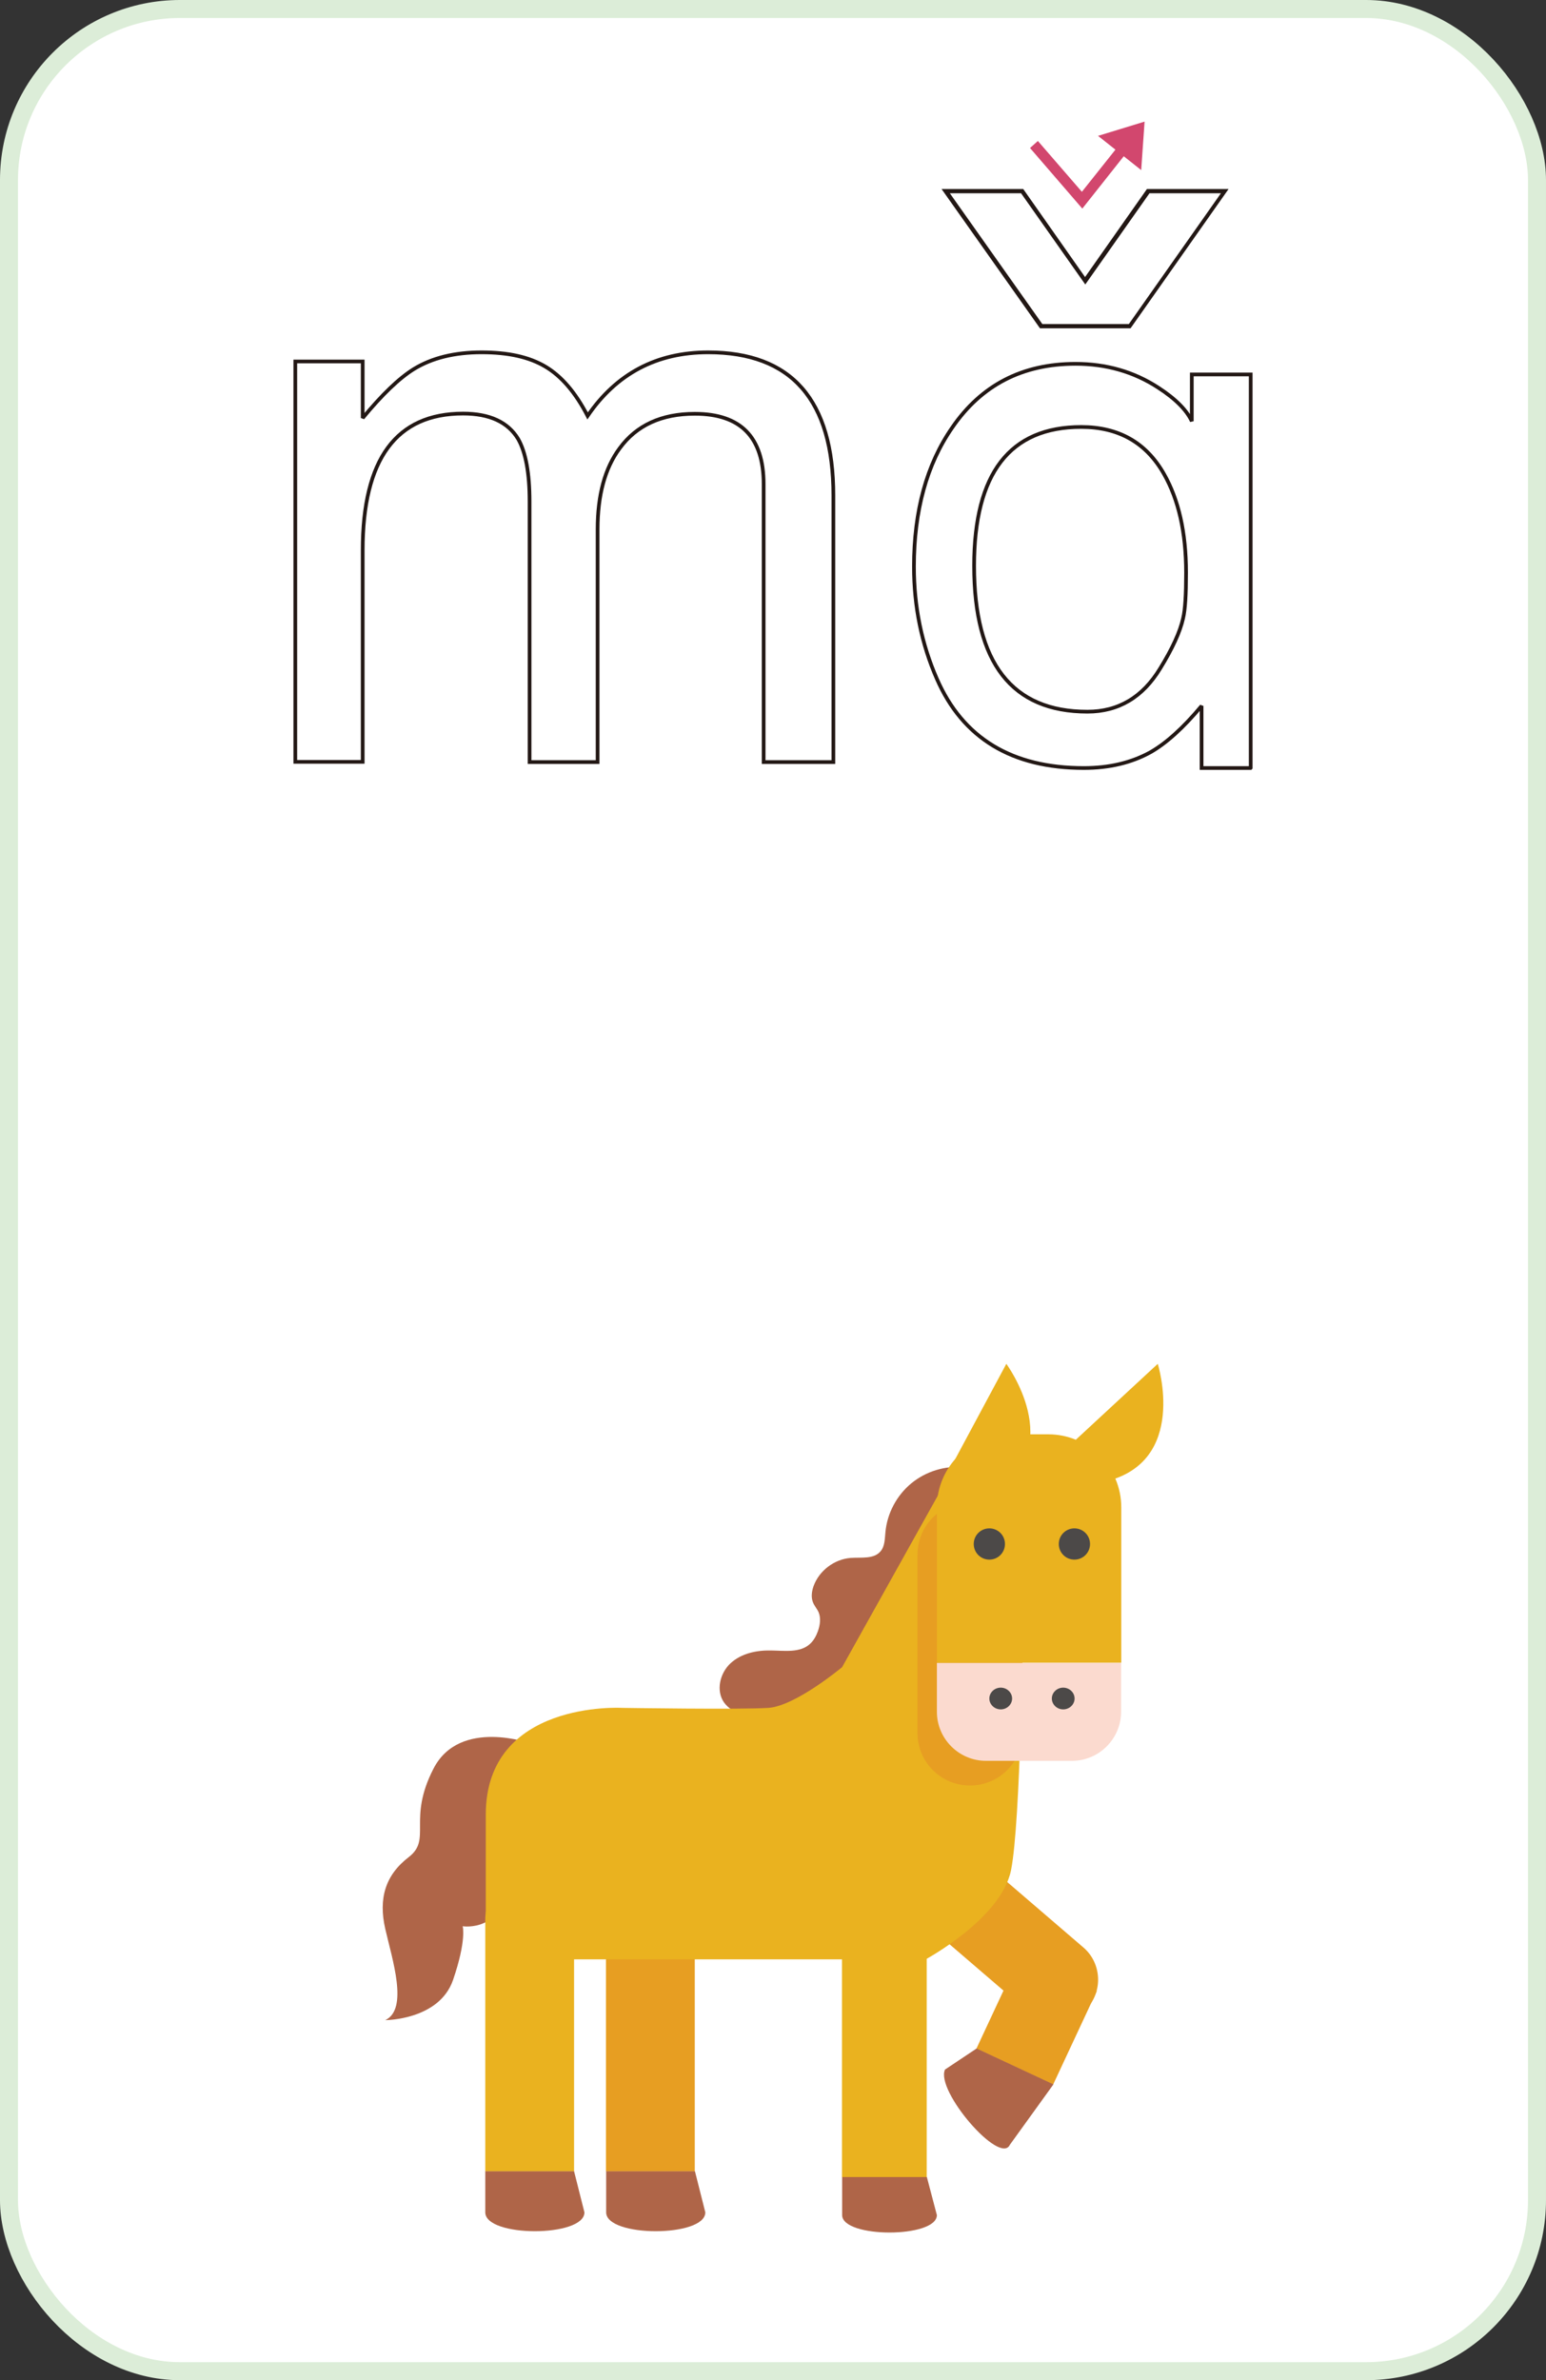 <svg width="178" height="274" viewBox="0 0 178 274" fill="none" xmlns="http://www.w3.org/2000/svg">
<rect x="0" y="0" width="178" height="274" fill="#333333" stroke="none"/>
<rect x="1.036" y="1.036" width="175.927" height="271.927" rx="19.689" fill="white" stroke="#DCEDD8" stroke-width="2.073"/>
<path d="M95.951 87.727H87.923V55.735C87.923 50.326 85.279 47.633 79.992 47.633C76.174 47.633 73.286 48.955 71.352 51.599C69.638 53.899 68.806 57.008 68.806 60.949V87.727H60.974V57.742C60.974 54.462 60.533 52.063 59.652 50.522C58.477 48.588 56.372 47.609 53.312 47.609C45.627 47.609 41.759 52.847 41.759 63.347V87.702H34V41.612H41.759V48.123C43.987 45.43 45.945 43.545 47.634 42.493C49.739 41.196 52.358 40.559 55.442 40.559C58.526 40.559 60.925 41.098 62.785 42.199C64.645 43.301 66.261 45.185 67.656 47.878C70.985 43.007 75.611 40.559 81.534 40.559C91.129 40.559 95.951 46.042 95.951 57.032V87.702V87.727Z" stroke="#231815" stroke-width="0.426" stroke-miterlimit="2.88"/>
<path d="M143.976 88.413H138.346V81.265C136.241 83.787 134.258 85.573 132.447 86.601C130.269 87.801 127.723 88.413 124.786 88.413C116.512 88.413 110.858 84.986 107.872 78.157C106.11 74.143 105.229 69.835 105.229 65.233C105.229 58.795 106.697 53.459 109.634 49.225C112.988 44.33 117.712 41.882 123.831 41.882C127.356 41.882 130.538 42.788 133.353 44.623C135.36 45.921 136.633 47.218 137.22 48.491V43.106H144V88.388L143.976 88.413ZM136.559 65.918C136.559 61.292 135.702 57.523 134.014 54.561C131.957 50.938 128.775 49.151 124.492 49.151C116.268 49.151 112.156 54.487 112.156 65.135C112.156 76.321 116.512 81.926 125.202 81.926C128.775 81.926 131.566 80.262 133.573 76.957C134.993 74.657 135.874 72.723 136.216 71.181C136.461 70.177 136.559 68.439 136.559 65.943V65.918Z" stroke="#231815" stroke-width="0.426" stroke-miterlimit="2.88"/>
<path d="M124.613 24.013L118.592 17.037L119.497 16.229L124.564 22.079L129.337 16.082L130.292 16.841L124.613 24.013Z" fill="#D2476E"/>
<path d="M131.393 19.581L131.784 14L126.424 15.64L131.393 19.581Z" fill="#D2476E"/>
<path d="M130.217 37.792H119.741L119.668 37.694L108.408 21.76H117.807L117.881 21.858L124.93 31.893L132.053 21.76H141.452L130.168 37.792H130.217ZM120.01 37.303H129.972L140.571 22.249H132.347L124.955 32.75L117.563 22.249H109.363L120.01 37.303Z" fill="#231815"/>
<path d="M110.995 168.907C108.826 168.692 106.597 169.376 104.916 170.764C103.235 172.151 102.14 174.223 101.945 176.374C101.867 177.136 101.886 177.977 101.398 178.563C100.616 179.521 99.15 179.247 97.918 179.345C96.042 179.501 94.322 180.811 93.676 182.57C93.461 183.176 93.364 183.86 93.598 184.447C93.755 184.857 94.067 185.19 94.243 185.581C94.537 186.265 94.419 187.086 94.165 187.789C93.97 188.337 93.677 188.865 93.246 189.255C92.093 190.292 90.334 190.018 88.79 189.998C87.109 189.959 85.349 190.331 84.118 191.464C82.886 192.598 82.397 194.631 83.375 195.999C83.844 196.644 84.567 197.074 85.291 197.368C87.245 198.13 89.474 198.032 91.487 197.446C93.501 196.859 95.358 195.784 97.097 194.611C100.753 192.149 104.095 189.138 106.617 185.522C109.158 181.906 110.859 177.664 111.21 173.266" fill="#AF6548"/>
<path d="M79.993 220.999C79.993 218.106 77.686 215.741 74.871 215.741C72.057 215.741 69.769 218.106 69.769 220.999V249.969H79.993V220.999Z" fill="#E79E22"/>
<path d="M118.384 231.594C120.417 233.353 123.506 233.099 125.265 231.066C127.005 229.033 126.77 225.925 124.737 224.186L113.38 214.431L107.027 221.84L118.384 231.594Z" fill="#E79E22"/>
<path d="M117.443 225.071L112.416 235.84L121.255 239.966L126.281 229.196L117.443 225.071Z" fill="#E79E22"/>
<path d="M61.209 200.729C61.209 200.729 52.94 197.699 49.91 203.602C46.88 209.486 49.754 211.714 47.056 213.787C44.359 215.859 43.557 218.556 44.359 222.055C45.16 225.554 47.056 231.281 44.359 232.552C44.359 232.552 50.555 232.552 52.158 227.939C53.741 223.326 53.272 221.742 53.272 221.742C53.272 221.742 58.198 222.544 58.511 216.171C58.824 209.799 62.01 207.414 61.697 204.873C61.384 202.332 61.228 200.729 61.228 200.729" fill="#AF6548"/>
<path d="M108.806 170.684L96.96 191.913C96.96 191.913 91.604 196.389 88.476 196.604C85.349 196.819 71.568 196.604 71.568 196.604C71.568 196.604 55.93 195.725 55.93 208.9V225.554H106.577C106.577 225.554 115.295 220.863 116.41 215.272C117.524 209.682 117.758 187.221 117.758 187.221L108.825 170.684H108.806Z" fill="#EAB21F"/>
<path d="M106.717 223.775C106.717 221.097 104.528 218.888 101.83 218.888C99.133 218.888 96.943 221.077 96.943 223.775V250.633H106.698V223.775H106.717Z" fill="#EAB21F"/>
<path d="M96.961 250.613V254.992C96.961 257.67 107.868 257.67 107.868 254.992L106.715 250.613H96.961Z" fill="#AF6548"/>
<path d="M121.278 239.959L116.273 246.899C115.14 249.323 107.672 240.663 108.806 238.239L112.442 235.815L121.278 239.94V239.959Z" fill="#AF6548"/>
<path d="M66.096 220.998C66.096 218.105 63.79 215.74 60.975 215.74C58.16 215.74 55.873 218.105 55.873 220.998V249.967H66.096V220.998Z" fill="#EAB21F"/>
<path d="M55.873 249.948V254.679C55.873 257.572 67.289 257.572 67.289 254.679L66.096 249.948H55.873Z" fill="#AF6548"/>
<path d="M69.791 249.948V254.679C69.791 257.572 81.207 257.572 81.207 254.679L80.014 249.948H69.791Z" fill="#AF6548"/>
<path d="M111.72 205.537H111.642C108.338 205.537 105.641 202.839 105.641 199.535V178.932C105.641 175.629 108.338 172.931 111.642 172.931H111.72C115.023 172.931 117.721 175.629 117.721 178.932V199.535C117.721 202.839 115.023 205.537 111.72 205.537Z" fill="#E79E22"/>
<path d="M107.869 191.422V197.052C107.869 200.16 110.41 202.701 113.518 202.701H123.429C126.537 202.701 129.078 200.16 129.078 197.052V191.422H107.85H107.869Z" fill="#FBDACF"/>
<path d="M129.098 173.518C129.098 168.905 125.325 165.113 120.692 165.113H116.275C111.661 165.113 107.869 168.885 107.869 173.518V191.404H129.098V173.518Z" fill="#EAB21F"/>
<path d="M115.708 177.739C115.708 178.736 114.907 179.538 113.91 179.538C112.913 179.538 112.111 178.736 112.111 177.739C112.111 176.742 112.913 175.941 113.91 175.941C114.907 175.941 115.708 176.742 115.708 177.739Z" fill="#4C4948"/>
<path d="M125.501 177.739C125.501 178.736 124.7 179.538 123.703 179.538C122.706 179.538 121.904 178.736 121.904 177.739C121.904 176.742 122.706 175.941 123.703 175.941C124.7 175.941 125.501 176.742 125.501 177.739Z" fill="#4C4948"/>
<path d="M116.53 195.528C116.53 196.212 115.943 196.779 115.22 196.779C114.497 196.779 113.91 196.212 113.91 195.528C113.91 194.844 114.497 194.277 115.22 194.277C115.943 194.277 116.53 194.844 116.53 195.528Z" fill="#4C4948"/>
<path d="M123.723 195.528C123.723 196.212 123.136 196.779 122.413 196.779C121.69 196.779 121.104 196.212 121.104 195.528C121.104 194.844 121.69 194.277 122.413 194.277C123.136 194.277 123.723 194.844 123.723 195.528Z" fill="#4C4948"/>
<path d="M123.508 166.07L133.301 157C133.301 157 136.859 168.318 127.183 170.566" fill="#EAB21F"/>
<path d="M109.551 168.768L115.865 157C115.865 157 122.921 166.539 114.496 171.817" fill="#EAB21F"/>
</svg>
